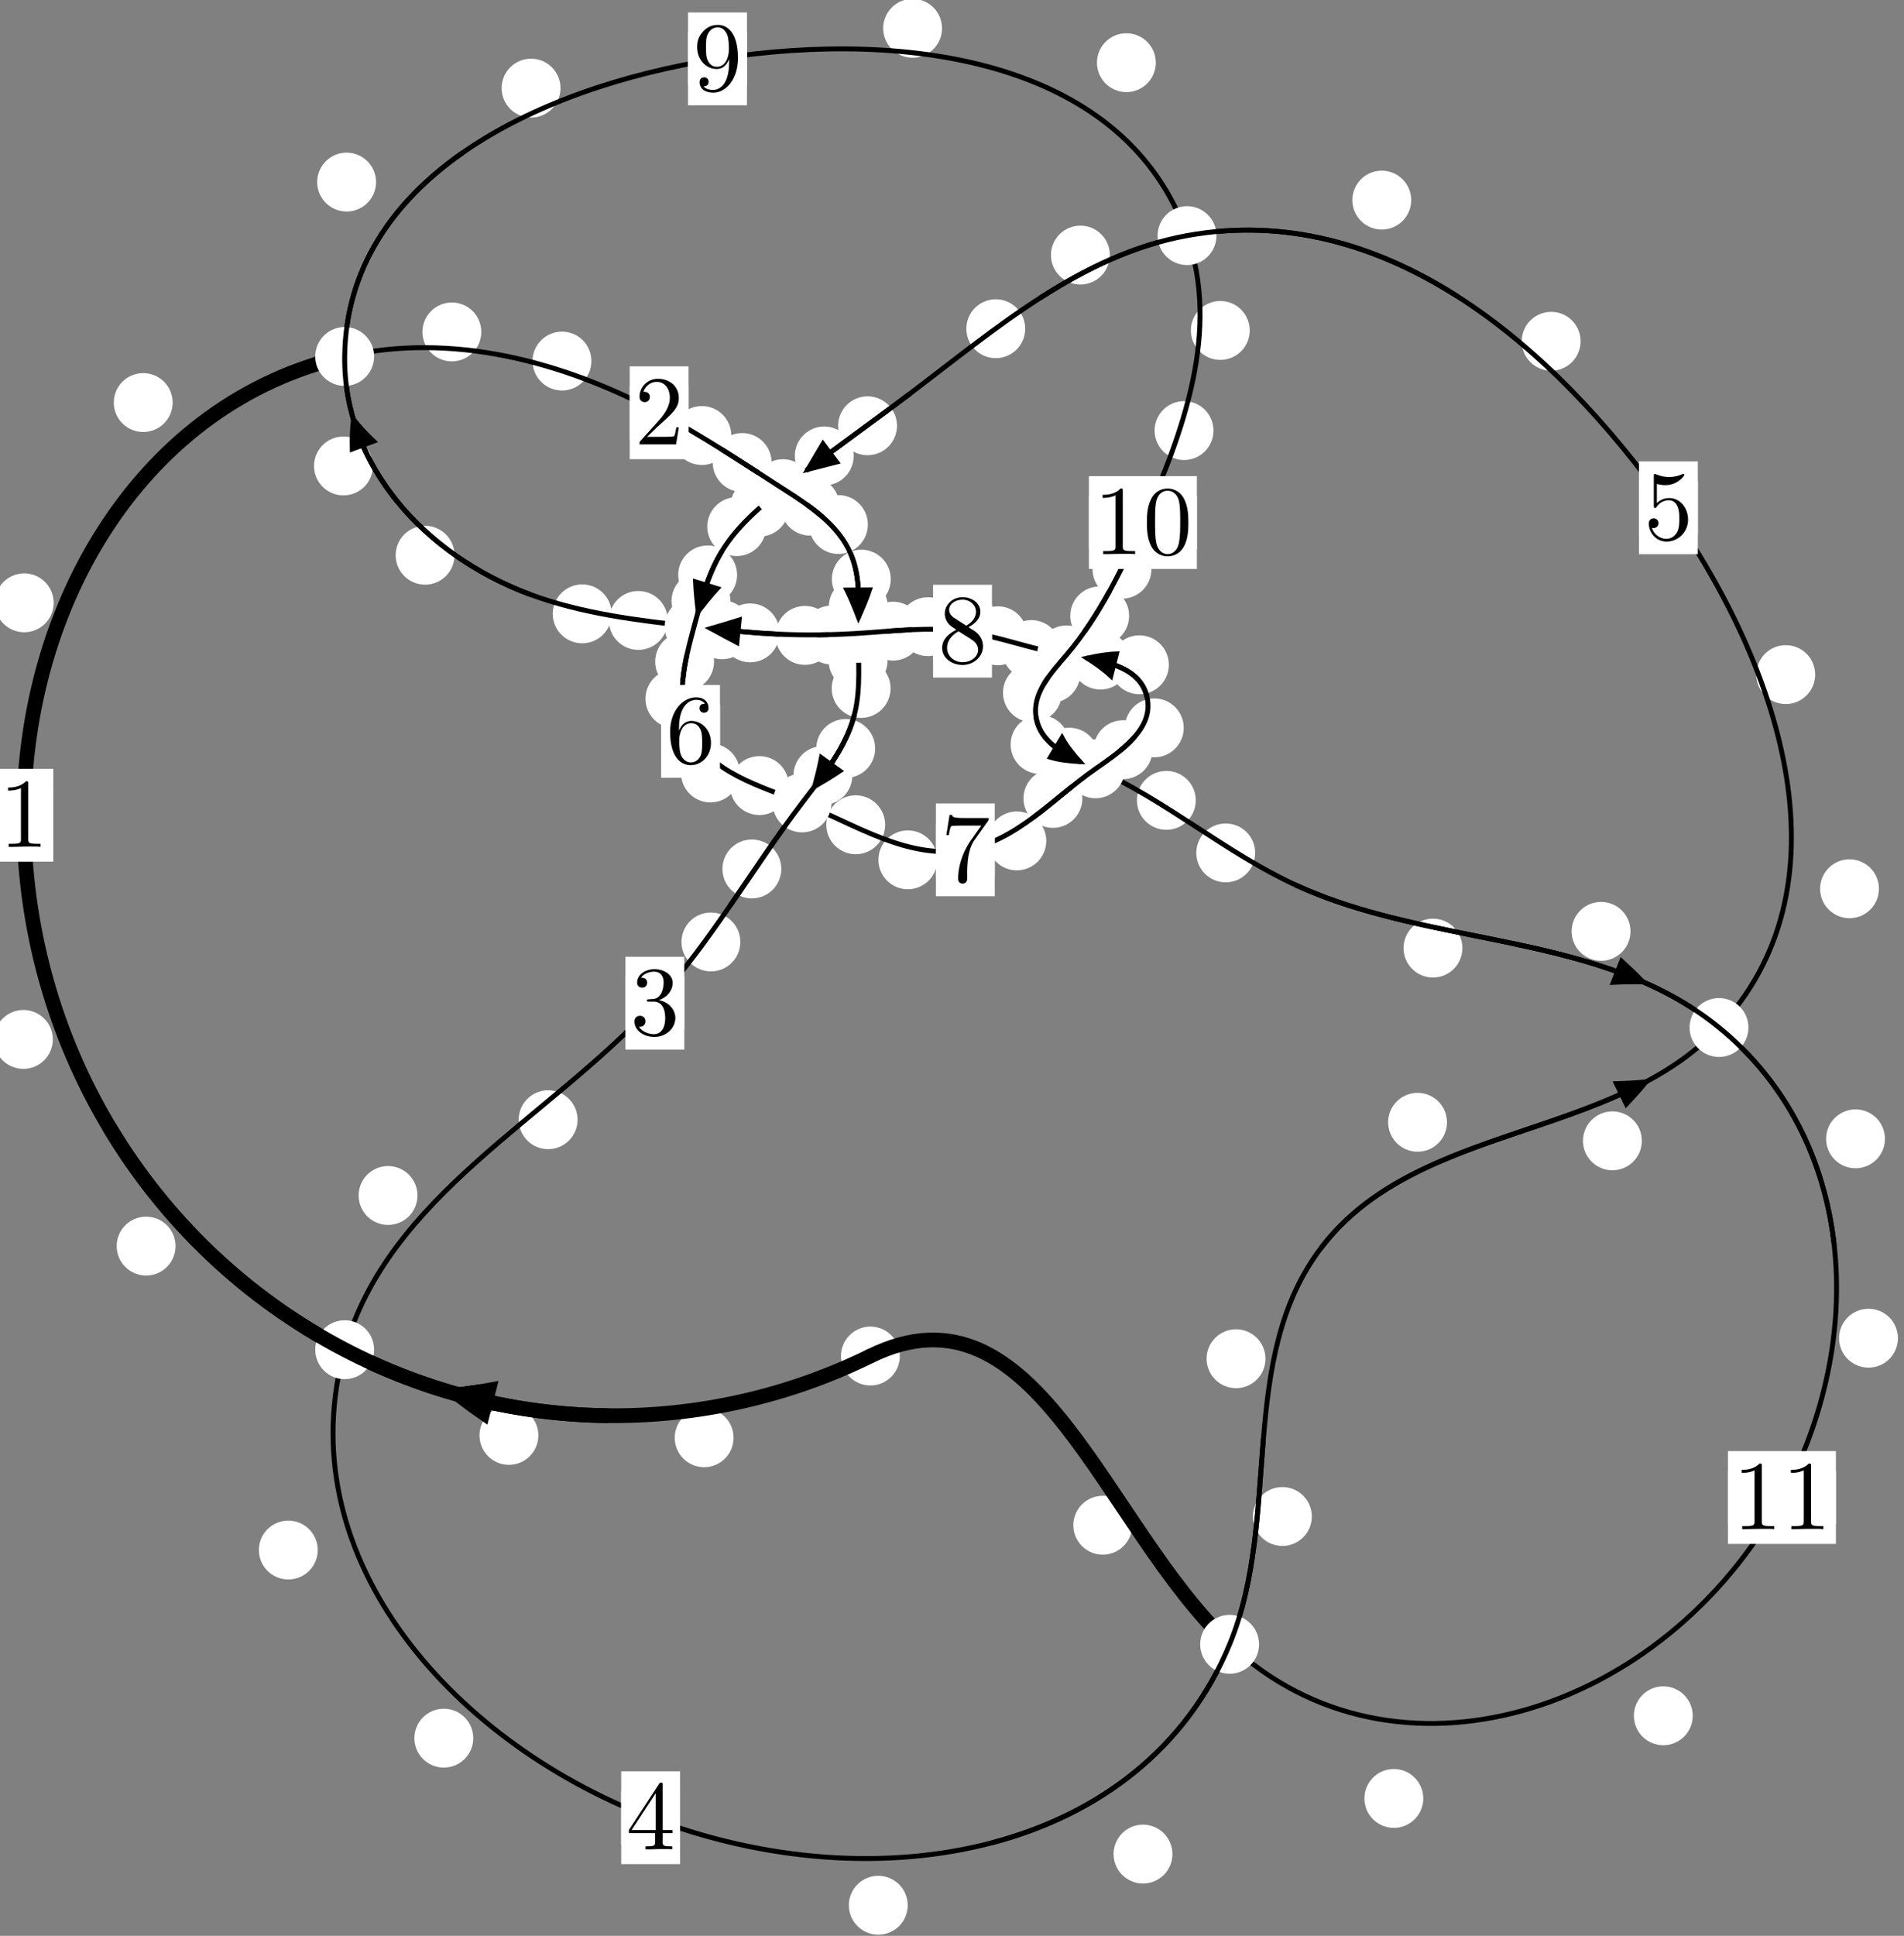<?xml version="1.0"?>
<!-- Created by MetaPost 1.999 on 2021.07.06:0014 -->
<svg version="1.1" xmlns="http://www.w3.org/2000/svg" xmlns:xlink="http://www.w3.org/1999/xlink" width="193.341" height="196.497" viewBox="0 0 193.341 196.497">
<rect x="0" y="0" width="193.341" height="196.497" fill="#808080" stroke="none"/>
<!-- Original BoundingBox: -35.614639 -59.380096 157.726288 137.117050 -->
  <defs>
    <g transform="scale(0.01,0.01)" id="GLYPHcmr10_48">
      <path style="fill-rule: evenodd;" d="M460 -320C460 -400,455 -480,420 -554C374 -650,292 -666,250 -666C190 -666,117 -640,76 -547C44 -478,39 -400,39 -320C39 -245,43 -155,84 -79C127 2,200 22,249 22C303 22,379 1,423 -94C455 -163,460 -241,460 -320M249 -0C210 -0,151 -25,133 -121C122 -181,122 -273,122 -332C122 -396,122 -462,130 -516C149 -635,224 -644,249 -644C282 -644,348 -626,367 -527C377 -471,377 -395,377 -332C377 -257,377 -189,366 -125C351 -30,294 -0,249 -0"></path>
    </g>
    <g transform="scale(0.01,0.01)" id="GLYPHcmr10_49">
      <path style="fill-rule: evenodd;" d="M294 -640C294 -664,294 -666,271 -666C209 -602,121 -602,89 -602L89 -571C109 -571,168 -571,220 -597L220 -79C220 -43,217 -31,127 -31L95 -31L95 -0L257 -0L130 -3L217 -3L257 -3L297 -3L384 -3L419 -0L419 -31L387 -31C297 -31,294 -42,294 -79"></path>
    </g>
    <g transform="scale(0.01,0.01)" id="GLYPHcmr10_50">
      <path style="fill-rule: evenodd;" d="M127 -77L233 -180C389 -318,449 -372,449 -472C449 -586,359 -666,237 -666C124 -666,50 -574,50 -485C50 -429,100 -429,103 -429C120 -429,155 -441,155 -482C155 -508,137 -534,102 -534C94 -534,92 -534,89 -533C112 -598,166 -635,224 -635C315 -635,358 -554,358 -472C358 -392,308 -313,253 -251L61 -37C50 -26,50 -24,50 -0L421 -0L449 -174L424 -174C419 -144,412 -100,402 -85C395 -77,329 -77,307 -77"></path>
    </g>
    <g transform="scale(0.01,0.01)" id="GLYPHcmr10_51">
      <path style="fill-rule: evenodd;" d="M290 -352C372 -379,430 -449,430 -528C430 -610,342 -666,246 -666C145 -666,69 -606,69 -530C69 -497,91 -478,120 -478C151 -478,171 -500,171 -529C171 -579,124 -579,109 -579C140 -628,206 -641,242 -641C283 -641,338 -619,338 -529C338 -517,336 -459,310 -415C280 -367,246 -364,221 -363C213 -362,189 -360,182 -360C174 -359,167 -358,167 -348C167 -337,174 -337,191 -337L235 -337C317 -337,354 -269,354 -171C354 -35,285 -6,241 -6C198 -6,123 -23,88 -82C123 -77,154 -99,154 -137C154 -173,127 -193,98 -193C74 -193,42 -179,42 -135C42 -44,135 22,244 22C366 22,457 -69,457 -171C457 -253,394 -331,290 -352"></path>
    </g>
    <g transform="scale(0.01,0.01)" id="GLYPHcmr10_52">
      <path style="fill-rule: evenodd;" d="M294 -165L294 -78C294 -42,292 -31,218 -31L197 -31L197 -0L332 -0L238 -3L290 -3L332 -3L374 -3L427 -3L468 -0L468 -31L447 -31C373 -31,371 -42,371 -78L371 -165L471 -165L471 -196L371 -196L371 -651C371 -671,371 -677,355 -677C346 -677,343 -677,335 -665L28 -196L28 -165M300 -196L56 -196L300 -569"></path>
    </g>
    <g transform="scale(0.01,0.01)" id="GLYPHcmr10_53">
      <path style="fill-rule: evenodd;" d="M449 -201C449 -320,367 -420,259 -420C211 -420,168 -404,132 -369L132 -564C152 -558,185 -551,217 -551C340 -551,410 -642,410 -655C410 -661,407 -666,400 -666C399 -666,397 -666,392 -663C372 -654,323 -634,256 -634C216 -634,170 -641,123 -662C115 -665,113 -665,111 -665C101 -665,101 -657,101 -641L101 -345C101 -327,101 -319,115 -319C122 -319,124 -322,128 -328C139 -344,176 -398,257 -398C309 -398,334 -352,342 -334C358 -297,360 -258,360 -208C360 -173,360 -113,336 -71C312 -32,275 -6,229 -6C156 -6,99 -59,82 -118C85 -117,88 -116,99 -116C132 -116,149 -141,149 -165C149 -189,132 -214,99 -214C85 -214,50 -207,50 -161C50 -75,119 22,231 22C347 22,449 -74,449 -201"></path>
    </g>
    <g transform="scale(0.01,0.01)" id="GLYPHcmr10_54">
      <path style="fill-rule: evenodd;" d="M132 -328L132 -352C132 -605,256 -641,307 -641C331 -641,373 -635,395 -601C380 -601,340 -601,340 -556C340 -525,364 -510,386 -510C402 -510,432 -519,432 -558C432 -618,388 -666,305 -666C177 -666,42 -537,42 -316C42 -49,158 22,251 22C362 22,457 -72,457 -204C457 -331,368 -427,257 -427C189 -427,152 -376,132 -328M251 -6C188 -6,158 -66,152 -81C134 -128,134 -208,134 -226C134 -304,166 -404,256 -404C272 -404,318 -404,349 -342C367 -305,367 -254,367 -205C367 -157,367 -107,350 -71C320 -11,274 -6,251 -6"></path>
    </g>
    <g transform="scale(0.01,0.01)" id="GLYPHcmr10_55">
      <path style="fill-rule: evenodd;" d="M476 -609C485 -621,485 -623,485 -644L242 -644C120 -644,118 -657,114 -676L89 -676L56 -470L81 -470C84 -486,93 -549,106 -561C113 -567,191 -567,204 -567L411 -567C400 -551,321 -442,299 -409C209 -274,176 -135,176 -33C176 -23,176 22,222 22C268 22,268 -23,268 -33L268 -84C268 -139,271 -194,279 -248C283 -271,297 -357,341 -419"></path>
    </g>
    <g transform="scale(0.01,0.01)" id="GLYPHcmr10_56">
      <path style="fill-rule: evenodd;" d="M163 -457C117 -487,113 -521,113 -538C113 -599,178 -641,249 -641C322 -641,386 -589,386 -517C386 -460,347 -412,287 -377M309 -362C381 -399,430 -451,430 -517C430 -609,341 -666,250 -666C150 -666,69 -592,69 -499C69 -481,71 -436,113 -389C124 -377,161 -352,186 -335C128 -306,42 -250,42 -151C42 -45,144 22,249 22C362 22,457 -61,457 -168C457 -204,446 -249,408 -291C389 -312,373 -322,309 -362M209 -320L332 -242C360 -223,407 -193,407 -132C407 -58,332 -6,250 -6C164 -6,92 -68,92 -151C92 -209,124 -273,209 -320"></path>
    </g>
    <g transform="scale(0.01,0.01)" id="GLYPHcmr10_57">
      <path style="fill-rule: evenodd;" d="M367 -318L367 -286C367 -52,263 -6,205 -6C188 -6,134 -8,107 -42C151 -42,159 -71,159 -88C159 -119,135 -134,113 -134C97 -134,67 -125,67 -86C67 -19,121 22,206 22C335 22,457 -114,457 -329C457 -598,342 -666,253 -666C198 -666,149 -648,106 -603C65 -558,42 -516,42 -441C42 -316,130 -218,242 -218C303 -218,344 -260,367 -318M243 -241C227 -241,181 -241,150 -304C132 -341,132 -391,132 -440C132 -494,132 -541,153 -578C180 -628,218 -641,253 -641C299 -641,332 -607,349 -562C361 -530,365 -467,365 -421C365 -338,331 -241,243 -241"></path>
    </g>
  </defs>
  <path d="M74.49 145.938C74.49 145.145,74.175 144.385,73.615 143.825C73.054 143.264,72.294 142.949,71.502 142.949C70.709 142.949,69.949 143.264,69.388 143.825C68.828 144.385,68.513 145.145,68.513 145.938C68.513 146.731,68.828 147.491,69.388 148.051C69.949 148.612,70.709 148.927,71.502 148.927C72.294 148.927,73.054 148.612,73.615 148.051C74.175 147.491,74.49 146.731,74.49 145.938Z" style="fill: rgb(100%,100%,100%);stroke: none;"></path>
  <path d="M91.373 137.643C91.373 136.85,91.058 136.09,90.498 135.53C89.937 134.969,89.177 134.654,88.384 134.654C87.592 134.654,86.832 134.969,86.271 135.53C85.711 136.09,85.396 136.85,85.396 137.643C85.396 138.436,85.711 139.196,86.271 139.756C86.832 140.317,87.592 140.632,88.384 140.632C89.177 140.632,89.937 140.317,90.498 139.756C91.058 139.196,91.373 138.436,91.373 137.643Z" style="fill: rgb(100%,100%,100%);stroke: none;"></path>
  <path d="M17.827 126.484C17.827 125.691,17.512 124.931,16.951 124.371C16.391 123.81,15.631 123.495,14.838 123.495C14.045 123.495,13.285 123.81,12.725 124.371C12.164 124.931,11.849 125.691,11.849 126.484C11.849 127.277,12.164 128.037,12.725 128.597C13.285 129.158,14.045 129.473,14.838 129.473C15.631 129.473,16.391 129.158,16.951 128.597C17.512 128.037,17.827 127.277,17.827 126.484Z" style="fill: rgb(100%,100%,100%);stroke: none;"></path>
  <path d="M54.667 145.699C54.667 144.906,54.352 144.146,53.791 143.586C53.231 143.025,52.471 142.71,51.678 142.71C50.885 142.71,50.125 143.025,49.565 143.586C49.004 144.146,48.689 144.906,48.689 145.699C48.689 146.492,49.004 147.252,49.565 147.812C50.125 148.373,50.885 148.688,51.678 148.688C52.471 148.688,53.231 148.373,53.791 147.812C54.352 147.252,54.667 146.492,54.667 145.699Z" style="fill: rgb(100%,100%,100%);stroke: none;"></path>
  <path d="M5.449 61.19C5.449 60.397,5.134 59.637,4.573 59.076C4.013 58.516,3.253 58.201,2.46 58.201C1.667 58.201,0.907 58.516,0.347 59.076C-0.214 59.637,-0.529 60.397,-0.529 61.19C-0.529 61.982,-0.214 62.742,0.347 63.303C0.907 63.863,1.667 64.178,2.46 64.178C3.253 64.178,4.013 63.863,4.573 63.303C5.134 62.742,5.449 61.982,5.449 61.19Z" style="fill: rgb(100%,100%,100%);stroke: none;"></path>
  <path d="M5.363 105.506C5.363 104.713,5.048 103.953,4.487 103.392C3.927 102.832,3.167 102.517,2.374 102.517C1.581 102.517,0.821 102.832,0.261 103.392C-0.3 103.953,-0.615 104.713,-0.615 105.506C-0.615 106.298,-0.3 107.058,0.261 107.619C0.821 108.179,1.581 108.494,2.374 108.494C3.167 108.494,3.927 108.179,4.487 107.619C5.048 107.058,5.363 106.298,5.363 105.506Z" style="fill: rgb(100%,100%,100%);stroke: none;"></path>
  <path d="M48.873 33.693C48.873 32.9,48.558 32.14,47.998 31.579C47.437 31.019,46.677 30.704,45.884 30.704C45.092 30.704,44.332 31.019,43.771 31.579C43.211 32.14,42.896 32.9,42.896 33.693C42.896 34.485,43.211 35.245,43.771 35.806C44.332 36.366,45.092 36.681,45.884 36.681C46.677 36.681,47.437 36.366,47.998 35.806C48.558 35.245,48.873 34.485,48.873 33.693Z" style="fill: rgb(100%,100%,100%);stroke: none;"></path>
  <path d="M17.533 40.862C17.533 40.07,17.218 39.31,16.657 38.749C16.097 38.189,15.337 37.874,14.544 37.874C13.751 37.874,12.991 38.189,12.431 38.749C11.87 39.31,11.555 40.07,11.555 40.862C11.555 41.655,11.87 42.415,12.431 42.976C12.991 43.536,13.751 43.851,14.544 43.851C15.337 43.851,16.097 43.536,16.657 42.976C17.218 42.415,17.533 41.655,17.533 40.862Z" style="fill: rgb(100%,100%,100%);stroke: none;"></path>
  <path d="M74.26 44.208C74.26 43.416,73.945 42.655,73.385 42.095C72.824 41.534,72.064 41.219,71.271 41.219C70.479 41.219,69.718 41.534,69.158 42.095C68.597 42.655,68.283 43.416,68.283 44.208C68.283 45.001,68.597 45.761,69.158 46.322C69.718 46.882,70.479 47.197,71.271 47.197C72.064 47.197,72.824 46.882,73.385 46.322C73.945 45.761,74.26 45.001,74.26 44.208Z" style="fill: rgb(100%,100%,100%);stroke: none;"></path>
  <path d="M60.055 36.648C60.055 35.856,59.74 35.096,59.18 34.535C58.619 33.975,57.859 33.66,57.066 33.66C56.274 33.66,55.513 33.975,54.953 34.535C54.392 35.096,54.078 35.856,54.078 36.648C54.078 37.441,54.392 38.201,54.953 38.762C55.513 39.322,56.274 39.637,57.066 39.637C57.859 39.637,58.619 39.322,59.18 38.762C59.74 38.201,60.055 37.441,60.055 36.648Z" style="fill: rgb(100%,100%,100%);stroke: none;"></path>
  <path d="M85.248 51.376C85.248 50.584,84.933 49.824,84.372 49.263C83.812 48.703,83.052 48.388,82.259 48.388C81.466 48.388,80.706 48.703,80.146 49.263C79.585 49.824,79.27 50.584,79.27 51.376C79.27 52.169,79.585 52.929,80.146 53.49C80.706 54.05,81.466 54.365,82.259 54.365C83.052 54.365,83.812 54.05,84.372 53.49C84.933 52.929,85.248 52.169,85.248 51.376Z" style="fill: rgb(100%,100%,100%);stroke: none;"></path>
  <path d="M78.351 46.946C78.351 46.153,78.036 45.393,77.475 44.833C76.915 44.272,76.155 43.957,75.362 43.957C74.569 43.957,73.809 44.272,73.249 44.833C72.688 45.393,72.373 46.153,72.373 46.946C72.373 47.739,72.688 48.499,73.249 49.059C73.809 49.62,74.569 49.935,75.362 49.935C76.155 49.935,76.915 49.62,77.475 49.059C78.036 48.499,78.351 47.739,78.351 46.946Z" style="fill: rgb(100%,100%,100%);stroke: none;"></path>
  <path d="M90.451 58.785C90.451 57.992,90.136 57.232,89.575 56.672C89.015 56.111,88.254 55.796,87.462 55.796C86.669 55.796,85.909 56.111,85.348 56.672C84.788 57.232,84.473 57.992,84.473 58.785C84.473 59.578,84.788 60.338,85.348 60.898C85.909 61.459,86.669 61.774,87.462 61.774C88.254 61.774,89.015 61.459,89.575 60.898C90.136 60.338,90.451 59.578,90.451 58.785Z" style="fill: rgb(100%,100%,100%);stroke: none;"></path>
  <path d="M88.127 53.243C88.127 52.45,87.812 51.69,87.251 51.13C86.691 50.569,85.931 50.254,85.138 50.254C84.345 50.254,83.585 50.569,83.025 51.13C82.464 51.69,82.149 52.45,82.149 53.243C82.149 54.036,82.464 54.796,83.025 55.356C83.585 55.917,84.345 56.232,85.138 56.232C85.931 56.232,86.691 55.917,87.251 55.356C87.812 54.796,88.127 54.036,88.127 53.243Z" style="fill: rgb(100%,100%,100%);stroke: none;"></path>
  <path d="M90.122 67.065C90.122 66.272,89.807 65.512,89.247 64.951C88.686 64.391,87.926 64.076,87.134 64.076C86.341 64.076,85.581 64.391,85.02 64.951C84.46 65.512,84.145 66.272,84.145 67.065C84.145 67.857,84.46 68.618,85.02 69.178C85.581 69.739,86.341 70.053,87.134 70.053C87.926 70.053,88.686 69.739,89.247 69.178C89.807 68.618,90.122 67.857,90.122 67.065Z" style="fill: rgb(100%,100%,100%);stroke: none;"></path>
  <path d="M90.146 61.575C90.146 60.783,89.831 60.023,89.27 59.462C88.71 58.902,87.949 58.587,87.157 58.587C86.364 58.587,85.604 58.902,85.043 59.462C84.483 60.023,84.168 60.783,84.168 61.575C84.168 62.368,84.483 63.128,85.043 63.689C85.604 64.249,86.364 64.564,87.157 64.564C87.949 64.564,88.71 64.249,89.27 63.689C89.831 63.128,90.146 62.368,90.146 61.575Z" style="fill: rgb(100%,100%,100%);stroke: none;"></path>
  <path d="M88.867 75.972C88.867 75.18,88.552 74.419,87.992 73.859C87.431 73.298,86.671 72.984,85.878 72.984C85.086 72.984,84.326 73.298,83.765 73.859C83.205 74.419,82.89 75.18,82.89 75.972C82.89 76.765,83.205 77.525,83.765 78.086C84.326 78.646,85.086 78.961,85.878 78.961C86.671 78.961,87.431 78.646,87.992 78.086C88.552 77.525,88.867 76.765,88.867 75.972Z" style="fill: rgb(100%,100%,100%);stroke: none;"></path>
  <path d="M90.433 69.879C90.433 69.086,90.118 68.326,89.557 67.766C88.997 67.205,88.237 66.89,87.444 66.89C86.651 66.89,85.891 67.205,85.331 67.766C84.77 68.326,84.455 69.086,84.455 69.879C84.455 70.672,84.77 71.432,85.331 71.992C85.891 72.553,86.651 72.868,87.444 72.868C88.237 72.868,88.997 72.553,89.557 71.992C90.118 71.432,90.433 70.672,90.433 69.879Z" style="fill: rgb(100%,100%,100%);stroke: none;"></path>
  <path d="M79.336 88.202C79.336 87.409,79.021 86.649,78.46 86.088C77.9 85.528,77.14 85.213,76.347 85.213C75.554 85.213,74.794 85.528,74.234 86.088C73.673 86.649,73.358 87.409,73.358 88.202C73.358 88.994,73.673 89.754,74.234 90.315C74.794 90.875,75.554 91.19,76.347 91.19C77.14 91.19,77.9 90.875,78.46 90.315C79.021 89.754,79.336 88.994,79.336 88.202Z" style="fill: rgb(100%,100%,100%);stroke: none;"></path>
  <path d="M86.549 78.717C86.549 77.924,86.234 77.164,85.674 76.603C85.113 76.043,84.353 75.728,83.561 75.728C82.768 75.728,82.008 76.043,81.447 76.603C80.887 77.164,80.572 77.924,80.572 78.717C80.572 79.509,80.887 80.27,81.447 80.83C82.008 81.39,82.768 81.705,83.561 81.705C84.353 81.705,85.113 81.39,85.674 80.83C86.234 80.27,86.549 79.509,86.549 78.717Z" style="fill: rgb(100%,100%,100%);stroke: none;"></path>
  <path d="M58.649 113.655C58.649 112.863,58.334 112.102,57.773 111.542C57.213 110.981,56.453 110.666,55.66 110.666C54.867 110.666,54.107 110.981,53.547 111.542C52.986 112.102,52.671 112.863,52.671 113.655C52.671 114.448,52.986 115.208,53.547 115.769C54.107 116.329,54.867 116.644,55.66 116.644C56.453 116.644,57.213 116.329,57.773 115.769C58.334 115.208,58.649 114.448,58.649 113.655Z" style="fill: rgb(100%,100%,100%);stroke: none;"></path>
  <path d="M75.178 95.614C75.178 94.821,74.863 94.061,74.303 93.5C73.742 92.94,72.982 92.625,72.189 92.625C71.397 92.625,70.637 92.94,70.076 93.5C69.516 94.061,69.201 94.821,69.201 95.614C69.201 96.406,69.516 97.166,70.076 97.727C70.637 98.287,71.397 98.602,72.189 98.602C72.982 98.602,73.742 98.287,74.303 97.727C74.863 97.166,75.178 96.406,75.178 95.614Z" style="fill: rgb(100%,100%,100%);stroke: none;"></path>
  <path d="M32.265 157.336C32.265 156.543,31.95 155.783,31.389 155.222C30.829 154.662,30.069 154.347,29.276 154.347C28.483 154.347,27.723 154.662,27.163 155.222C26.602 155.783,26.287 156.543,26.287 157.336C26.287 158.128,26.602 158.889,27.163 159.449C27.723 160.01,28.483 160.324,29.276 160.324C30.069 160.324,30.829 160.01,31.389 159.449C31.95 158.889,32.265 158.128,32.265 157.336Z" style="fill: rgb(100%,100%,100%);stroke: none;"></path>
  <path d="M42.394 121.348C42.394 120.555,42.079 119.795,41.519 119.234C40.958 118.674,40.198 118.359,39.406 118.359C38.613 118.359,37.853 118.674,37.292 119.234C36.732 119.795,36.417 120.555,36.417 121.348C36.417 122.14,36.732 122.901,37.292 123.461C37.853 124.022,38.613 124.337,39.406 124.337C40.198 124.337,40.958 124.022,41.519 123.461C42.079 122.901,42.394 122.14,42.394 121.348Z" style="fill: rgb(100%,100%,100%);stroke: none;"></path>
  <path d="M92.173 193.391C92.173 192.599,91.858 191.839,91.298 191.278C90.737 190.718,89.977 190.403,89.184 190.403C88.392 190.403,87.632 190.718,87.071 191.278C86.511 191.839,86.196 192.599,86.196 193.391C86.196 194.184,86.511 194.944,87.071 195.505C87.632 196.065,88.392 196.38,89.184 196.38C89.977 196.38,90.737 196.065,91.298 195.505C91.858 194.944,92.173 194.184,92.173 193.391Z" style="fill: rgb(100%,100%,100%);stroke: none;"></path>
  <path d="M48.057 176.431C48.057 175.638,47.742 174.878,47.181 174.317C46.621 173.757,45.861 173.442,45.068 173.442C44.275 173.442,43.515 173.757,42.955 174.317C42.394 174.878,42.079 175.638,42.079 176.431C42.079 177.223,42.394 177.983,42.955 178.544C43.515 179.104,44.275 179.419,45.068 179.419C45.861 179.419,46.621 179.104,47.181 178.544C47.742 177.983,48.057 177.223,48.057 176.431Z" style="fill: rgb(100%,100%,100%);stroke: none;"></path>
  <path d="M133.208 153.931C133.208 153.138,132.893 152.378,132.332 151.818C131.772 151.257,131.012 150.942,130.219 150.942C129.426 150.942,128.666 151.257,128.105 151.818C127.545 152.378,127.23 153.138,127.23 153.931C127.23 154.724,127.545 155.484,128.105 156.044C128.666 156.605,129.426 156.92,130.219 156.92C131.012 156.92,131.772 156.605,132.332 156.044C132.893 155.484,133.208 154.724,133.208 153.931Z" style="fill: rgb(100%,100%,100%);stroke: none;"></path>
  <path d="M119.054 188.198C119.054 187.406,118.739 186.645,118.179 186.085C117.619 185.524,116.858 185.209,116.066 185.209C115.273 185.209,114.513 185.524,113.952 186.085C113.392 186.645,113.077 187.406,113.077 188.198C113.077 188.991,113.392 189.751,113.952 190.312C114.513 190.872,115.273 191.187,116.066 191.187C116.858 191.187,117.619 190.872,118.179 190.312C118.739 189.751,119.054 188.991,119.054 188.198Z" style="fill: rgb(100%,100%,100%);stroke: none;"></path>
  <path d="M146.934 113.917C146.934 113.124,146.619 112.364,146.059 111.804C145.498 111.243,144.738 110.928,143.946 110.928C143.153 110.928,142.393 111.243,141.832 111.804C141.272 112.364,140.957 113.124,140.957 113.917C140.957 114.71,141.272 115.47,141.832 116.03C142.393 116.591,143.153 116.906,143.946 116.906C144.738 116.906,145.498 116.591,146.059 116.03C146.619 115.47,146.934 114.71,146.934 113.917Z" style="fill: rgb(100%,100%,100%);stroke: none;"></path>
  <path d="M128.5 137.917C128.5 137.124,128.185 136.364,127.625 135.803C127.064 135.243,126.304 134.928,125.512 134.928C124.719 134.928,123.959 135.243,123.398 135.803C122.838 136.364,122.523 137.124,122.523 137.917C122.523 138.709,122.838 139.47,123.398 140.03C123.959 140.591,124.719 140.906,125.512 140.906C126.304 140.906,127.064 140.591,127.625 140.03C128.185 139.47,128.5 138.709,128.5 137.917Z" style="fill: rgb(100%,100%,100%);stroke: none;"></path>
  <path d="M190.797 90.214C190.797 89.421,190.482 88.661,189.922 88.1C189.362 87.54,188.601 87.225,187.809 87.225C187.016 87.225,186.256 87.54,185.695 88.1C185.135 88.661,184.82 89.421,184.82 90.214C184.82 91.007,185.135 91.767,185.695 92.327C186.256 92.888,187.016 93.203,187.809 93.203C188.601 93.203,189.362 92.888,189.922 92.327C190.482 91.767,190.797 91.007,190.797 90.214Z" style="fill: rgb(100%,100%,100%);stroke: none;"></path>
  <path d="M166.72 115.8C166.72 115.007,166.405 114.247,165.844 113.686C165.284 113.126,164.524 112.811,163.731 112.811C162.938 112.811,162.178 113.126,161.618 113.686C161.057 114.247,160.742 115.007,160.742 115.8C160.742 116.592,161.057 117.353,161.618 117.913C162.178 118.474,162.938 118.788,163.731 118.788C164.524 118.788,165.284 118.474,165.844 117.913C166.405 117.353,166.72 116.592,166.72 115.8Z" style="fill: rgb(100%,100%,100%);stroke: none;"></path>
  <path d="M160.503 34.641C160.503 33.848,160.189 33.088,159.628 32.528C159.068 31.967,158.307 31.652,157.515 31.652C156.722 31.652,155.962 31.967,155.401 32.528C154.841 33.088,154.526 33.848,154.526 34.641C154.526 35.434,154.841 36.194,155.401 36.754C155.962 37.315,156.722 37.63,157.515 37.63C158.307 37.63,159.068 37.315,159.628 36.754C160.189 36.194,160.503 35.434,160.503 34.641Z" style="fill: rgb(100%,100%,100%);stroke: none;"></path>
  <path d="M184.321 68.475C184.321 67.682,184.006 66.922,183.446 66.362C182.885 65.801,182.125 65.486,181.332 65.486C180.54 65.486,179.78 65.801,179.219 66.362C178.659 66.922,178.344 67.682,178.344 68.475C178.344 69.268,178.659 70.028,179.219 70.588C179.78 71.149,180.54 71.464,181.332 71.464C182.125 71.464,182.885 71.149,183.446 70.588C184.006 70.028,184.321 69.268,184.321 68.475Z" style="fill: rgb(100%,100%,100%);stroke: none;"></path>
  <path d="M112.697 25.89C112.697 25.098,112.382 24.338,111.822 23.777C111.262 23.217,110.501 22.902,109.709 22.902C108.916 22.902,108.156 23.217,107.595 23.777C107.035 24.338,106.72 25.098,106.72 25.89C106.72 26.683,107.035 27.443,107.595 28.004C108.156 28.564,108.916 28.879,109.709 28.879C110.501 28.879,111.262 28.564,111.822 28.004C112.382 27.443,112.697 26.683,112.697 25.89Z" style="fill: rgb(100%,100%,100%);stroke: none;"></path>
  <path d="M143.3 20.313C143.3 19.52,142.985 18.76,142.424 18.199C141.864 17.639,141.104 17.324,140.311 17.324C139.518 17.324,138.758 17.639,138.198 18.199C137.637 18.76,137.322 19.52,137.322 20.313C137.322 21.105,137.637 21.865,138.198 22.426C138.758 22.986,139.518 23.301,140.311 23.301C141.104 23.301,141.864 22.986,142.424 22.426C142.985 21.865,143.3 21.105,143.3 20.313Z" style="fill: rgb(100%,100%,100%);stroke: none;"></path>
  <path d="M91.085 43.217C91.085 42.425,90.77 41.664,90.209 41.104C89.649 40.543,88.889 40.229,88.096 40.229C87.303 40.229,86.543 40.543,85.983 41.104C85.422 41.664,85.107 42.425,85.107 43.217C85.107 44.01,85.422 44.77,85.983 45.331C86.543 45.891,87.303 46.206,88.096 46.206C88.889 46.206,89.649 45.891,90.209 45.331C90.77 44.77,91.085 44.01,91.085 43.217Z" style="fill: rgb(100%,100%,100%);stroke: none;"></path>
  <path d="M104.104 33.367C104.104 32.574,103.789 31.814,103.229 31.253C102.668 30.693,101.908 30.378,101.115 30.378C100.323 30.378,99.563 30.693,99.002 31.253C98.442 31.814,98.127 32.574,98.127 33.367C98.127 34.159,98.442 34.919,99.002 35.48C99.563 36.04,100.323 36.355,101.115 36.355C101.908 36.355,102.668 36.04,103.229 35.48C103.789 34.919,104.104 34.159,104.104 33.367Z" style="fill: rgb(100%,100%,100%);stroke: none;"></path>
  <path d="M80.122 51.472C80.122 50.679,79.807 49.919,79.247 49.359C78.686 48.798,77.926 48.483,77.134 48.483C76.341 48.483,75.581 48.798,75.02 49.359C74.46 49.919,74.145 50.679,74.145 51.472C74.145 52.265,74.46 53.025,75.02 53.585C75.581 54.146,76.341 54.461,77.134 54.461C77.926 54.461,78.686 54.146,79.247 53.585C79.807 53.025,80.122 52.265,80.122 51.472Z" style="fill: rgb(100%,100%,100%);stroke: none;"></path>
  <path d="M86.687 46.28C86.687 45.488,86.372 44.727,85.812 44.167C85.251 43.606,84.491 43.292,83.698 43.292C82.906 43.292,82.145 43.606,81.585 44.167C81.025 44.727,80.71 45.488,80.71 46.28C80.71 47.073,81.025 47.833,81.585 48.394C82.145 48.954,82.906 49.269,83.698 49.269C84.491 49.269,85.251 48.954,85.812 48.394C86.372 47.833,86.687 47.073,86.687 46.28Z" style="fill: rgb(100%,100%,100%);stroke: none;"></path>
  <path d="M74.846 58.357C74.846 57.564,74.531 56.804,73.97 56.244C73.41 55.683,72.65 55.368,71.857 55.368C71.064 55.368,70.304 55.683,69.744 56.244C69.183 56.804,68.868 57.564,68.868 58.357C68.868 59.15,69.183 59.91,69.744 60.47C70.304 61.031,71.064 61.346,71.857 61.346C72.65 61.346,73.41 61.031,73.97 60.47C74.531 59.91,74.846 59.15,74.846 58.357Z" style="fill: rgb(100%,100%,100%);stroke: none;"></path>
  <path d="M77.796 53.454C77.796 52.661,77.481 51.901,76.92 51.34C76.36 50.78,75.6 50.465,74.807 50.465C74.014 50.465,73.254 50.78,72.694 51.34C72.133 51.901,71.818 52.661,71.818 53.454C71.818 54.246,72.133 55.007,72.694 55.567C73.254 56.128,74.014 56.442,74.807 56.442C75.6 56.442,76.36 56.128,76.92 55.567C77.481 55.007,77.796 54.246,77.796 53.454Z" style="fill: rgb(100%,100%,100%);stroke: none;"></path>
  <path d="M72.508 67.155C72.508 66.362,72.193 65.602,71.633 65.042C71.072 64.481,70.312 64.166,69.519 64.166C68.727 64.166,67.966 64.481,67.406 65.042C66.845 65.602,66.531 66.362,66.531 67.155C66.531 67.948,66.845 68.708,67.406 69.268C67.966 69.829,68.727 70.144,69.519 70.144C70.312 70.144,71.072 69.829,71.633 69.268C72.193 68.708,72.508 67.948,72.508 67.155Z" style="fill: rgb(100%,100%,100%);stroke: none;"></path>
  <path d="M74.169 61.003C74.169 60.21,73.854 59.45,73.294 58.889C72.734 58.329,71.973 58.014,71.181 58.014C70.388 58.014,69.628 58.329,69.067 58.889C68.507 59.45,68.192 60.21,68.192 61.003C68.192 61.795,68.507 62.556,69.067 63.116C69.628 63.677,70.388 63.991,71.181 63.991C71.973 63.991,72.734 63.677,73.294 63.116C73.854 62.556,74.169 61.795,74.169 61.003Z" style="fill: rgb(100%,100%,100%);stroke: none;"></path>
  <path d="M75.129 78.461C75.129 77.668,74.814 76.908,74.254 76.348C73.693 75.787,72.933 75.472,72.14 75.472C71.348 75.472,70.588 75.787,70.027 76.348C69.467 76.908,69.152 77.668,69.152 78.461C69.152 79.254,69.467 80.014,70.027 80.574C70.588 81.135,71.348 81.45,72.14 81.45C72.933 81.45,73.693 81.135,74.254 80.574C74.814 80.014,75.129 79.254,75.129 78.461Z" style="fill: rgb(100%,100%,100%);stroke: none;"></path>
  <path d="M71.522 70.924C71.522 70.131,71.207 69.371,70.647 68.811C70.086 68.25,69.326 67.935,68.533 67.935C67.741 67.935,66.98 68.25,66.42 68.811C65.86 69.371,65.545 70.131,65.545 70.924C65.545 71.717,65.86 72.477,66.42 73.037C66.98 73.598,67.741 73.913,68.533 73.913C69.326 73.913,70.086 73.598,70.647 73.037C71.207 72.477,71.522 71.717,71.522 70.924Z" style="fill: rgb(100%,100%,100%);stroke: none;"></path>
  <path d="M89.885 83.718C89.885 82.925,89.57 82.165,89.01 81.605C88.449 81.044,87.689 80.729,86.896 80.729C86.104 80.729,85.343 81.044,84.783 81.605C84.222 82.165,83.908 82.925,83.908 83.718C83.908 84.511,84.222 85.271,84.783 85.831C85.343 86.392,86.104 86.707,86.896 86.707C87.689 86.707,88.449 86.392,89.01 85.831C89.57 85.271,89.885 84.511,89.885 83.718Z" style="fill: rgb(100%,100%,100%);stroke: none;"></path>
  <path d="M80.101 79.739C80.101 78.946,79.786 78.186,79.226 77.626C78.665 77.065,77.905 76.75,77.112 76.75C76.32 76.75,75.56 77.065,74.999 77.626C74.439 78.186,74.124 78.946,74.124 79.739C74.124 80.532,74.439 81.292,74.999 81.852C75.56 82.413,76.32 82.728,77.112 82.728C77.905 82.728,78.665 82.413,79.226 81.852C79.786 81.292,80.101 80.532,80.101 79.739Z" style="fill: rgb(100%,100%,100%);stroke: none;"></path>
  <path d="M106.243 85.355C106.243 84.562,105.928 83.802,105.368 83.242C104.807 82.681,104.047 82.366,103.255 82.366C102.462 82.366,101.702 82.681,101.141 83.242C100.581 83.802,100.266 84.562,100.266 85.355C100.266 86.148,100.581 86.908,101.141 87.468C101.702 88.029,102.462 88.344,103.255 88.344C104.047 88.344,104.807 88.029,105.368 87.468C105.928 86.908,106.243 86.148,106.243 85.355Z" style="fill: rgb(100%,100%,100%);stroke: none;"></path>
  <path d="M95.173 87.276C95.173 86.483,94.858 85.723,94.298 85.163C93.737 84.602,92.977 84.287,92.185 84.287C91.392 84.287,90.632 84.602,90.071 85.163C89.511 85.723,89.196 86.483,89.196 87.276C89.196 88.069,89.511 88.829,90.071 89.389C90.632 89.95,91.392 90.265,92.185 90.265C92.977 90.265,93.737 89.95,94.298 89.389C94.858 88.829,95.173 88.069,95.173 87.276Z" style="fill: rgb(100%,100%,100%);stroke: none;"></path>
  <path d="M117.032 76.094C117.032 75.302,116.717 74.541,116.157 73.981C115.596 73.42,114.836 73.105,114.043 73.105C113.251 73.105,112.49 73.42,111.93 73.981C111.37 74.541,111.055 75.302,111.055 76.094C111.055 76.887,111.37 77.647,111.93 78.208C112.49 78.768,113.251 79.083,114.043 79.083C114.836 79.083,115.596 78.768,116.157 78.208C116.717 77.647,117.032 76.887,117.032 76.094Z" style="fill: rgb(100%,100%,100%);stroke: none;"></path>
  <path d="M109.906 81.044C109.906 80.252,109.591 79.492,109.031 78.931C108.471 78.371,107.71 78.056,106.918 78.056C106.125 78.056,105.365 78.371,104.804 78.931C104.244 79.492,103.929 80.252,103.929 81.044C103.929 81.837,104.244 82.597,104.804 83.158C105.365 83.718,106.125 84.033,106.918 84.033C107.71 84.033,108.471 83.718,109.031 83.158C109.591 82.597,109.906 81.837,109.906 81.044Z" style="fill: rgb(100%,100%,100%);stroke: none;"></path>
  <path d="M118.689 67.478C118.689 66.685,118.374 65.925,117.813 65.364C117.253 64.804,116.493 64.489,115.7 64.489C114.907 64.489,114.147 64.804,113.587 65.364C113.026 65.925,112.711 66.685,112.711 67.478C112.711 68.27,113.026 69.031,113.587 69.591C114.147 70.152,114.907 70.466,115.7 70.466C116.493 70.466,117.253 70.152,117.813 69.591C118.374 69.031,118.689 68.27,118.689 67.478Z" style="fill: rgb(100%,100%,100%);stroke: none;"></path>
  <path d="M120.202 73.88C120.202 73.088,119.887 72.328,119.327 71.767C118.766 71.207,118.006 70.892,117.213 70.892C116.421 70.892,115.661 71.207,115.1 71.767C114.54 72.328,114.225 73.088,114.225 73.88C114.225 74.673,114.54 75.433,115.1 75.994C115.661 76.554,116.421 76.869,117.213 76.869C118.006 76.869,118.766 76.554,119.327 75.994C119.887 75.433,120.202 74.673,120.202 73.88Z" style="fill: rgb(100%,100%,100%);stroke: none;"></path>
  <path d="M107.713 65.928C107.713 65.136,107.398 64.376,106.838 63.815C106.277 63.255,105.517 62.94,104.724 62.94C103.932 62.94,103.172 63.255,102.611 63.815C102.051 64.376,101.736 65.136,101.736 65.928C101.736 66.721,102.051 67.481,102.611 68.042C103.172 68.602,103.932 68.917,104.724 68.917C105.517 68.917,106.277 68.602,106.838 68.042C107.398 67.481,107.713 66.721,107.713 65.928Z" style="fill: rgb(100%,100%,100%);stroke: none;"></path>
  <path d="M114.734 67.001C114.734 66.208,114.419 65.448,113.858 64.887C113.298 64.327,112.538 64.012,111.745 64.012C110.952 64.012,110.192 64.327,109.632 64.887C109.071 65.448,108.756 66.208,108.756 67.001C108.756 67.793,109.071 68.554,109.632 69.114C110.192 69.675,110.952 69.99,111.745 69.99C112.538 69.99,113.298 69.675,113.858 69.114C114.419 68.554,114.734 67.793,114.734 67.001Z" style="fill: rgb(100%,100%,100%);stroke: none;"></path>
  <path d="M97.212 63.611C97.212 62.818,96.897 62.058,96.337 61.498C95.776 60.937,95.016 60.622,94.223 60.622C93.431 60.622,92.671 60.937,92.11 61.498C91.55 62.058,91.235 62.818,91.235 63.611C91.235 64.404,91.55 65.164,92.11 65.724C92.671 66.285,93.431 66.6,94.223 66.6C95.016 66.6,95.776 66.285,96.337 65.724C96.897 65.164,97.212 64.404,97.212 63.611Z" style="fill: rgb(100%,100%,100%);stroke: none;"></path>
  <path d="M104.315 64.532C104.315 63.74,104 62.98,103.439 62.419C102.879 61.859,102.119 61.544,101.326 61.544C100.533 61.544,99.773 61.859,99.213 62.419C98.652 62.98,98.337 63.74,98.337 64.532C98.337 65.325,98.652 66.085,99.213 66.646C99.773 67.206,100.533 67.521,101.326 67.521C102.119 67.521,102.879 67.206,103.439 66.646C104 66.085,104.315 65.325,104.315 64.532Z" style="fill: rgb(100%,100%,100%);stroke: none;"></path>
  <path d="M87.434 64.457C87.434 63.665,87.119 62.905,86.558 62.344C85.998 61.784,85.238 61.469,84.445 61.469C83.652 61.469,82.892 61.784,82.332 62.344C81.771 62.905,81.456 63.665,81.456 64.457C81.456 65.25,81.771 66.01,82.332 66.571C82.892 67.131,83.652 67.446,84.445 67.446C85.238 67.446,85.998 67.131,86.558 66.571C87.119 66.01,87.434 65.25,87.434 64.457Z" style="fill: rgb(100%,100%,100%);stroke: none;"></path>
  <path d="M93.668 64.063C93.668 63.271,93.353 62.511,92.792 61.95C92.232 61.39,91.471 61.075,90.679 61.075C89.886 61.075,89.126 61.39,88.565 61.95C88.005 62.511,87.69 63.271,87.69 64.063C87.69 64.856,88.005 65.616,88.565 66.177C89.126 66.737,89.886 67.052,90.679 67.052C91.471 67.052,92.232 66.737,92.792 66.177C93.353 65.616,93.668 64.856,93.668 64.063Z" style="fill: rgb(100%,100%,100%);stroke: none;"></path>
  <path d="M79.162 64.238C79.162 63.446,78.847 62.685,78.286 62.125C77.726 61.564,76.966 61.249,76.173 61.249C75.38 61.249,74.62 61.564,74.06 62.125C73.499 62.685,73.184 63.446,73.184 64.238C73.184 65.031,73.499 65.791,74.06 66.352C74.62 66.912,75.38 67.227,76.173 67.227C76.966 67.227,77.726 66.912,78.286 66.352C78.847 65.791,79.162 65.031,79.162 64.238Z" style="fill: rgb(100%,100%,100%);stroke: none;"></path>
  <path d="M84.726 64.494C84.726 63.701,84.411 62.941,83.851 62.38C83.29 61.82,82.53 61.505,81.738 61.505C80.945 61.505,80.185 61.82,79.624 62.38C79.064 62.941,78.749 63.701,78.749 64.494C78.749 65.286,79.064 66.047,79.624 66.607C80.185 67.168,80.945 67.483,81.738 67.483C82.53 67.483,83.29 67.168,83.851 66.607C84.411 66.047,84.726 65.286,84.726 64.494Z" style="fill: rgb(100%,100%,100%);stroke: none;"></path>
  <path d="M67.807 62.978C67.807 62.185,67.492 61.425,66.932 60.865C66.371 60.304,65.611 59.989,64.818 59.989C64.026 59.989,63.265 60.304,62.705 60.865C62.144 61.425,61.829 62.185,61.829 62.978C61.829 63.771,62.144 64.531,62.705 65.091C63.265 65.652,64.026 65.967,64.818 65.967C65.611 65.967,66.371 65.652,66.932 65.091C67.492 64.531,67.807 63.771,67.807 62.978Z" style="fill: rgb(100%,100%,100%);stroke: none;"></path>
  <path d="M76.312 63.927C76.312 63.135,75.997 62.374,75.437 61.814C74.876 61.253,74.116 60.939,73.324 60.939C72.531 60.939,71.771 61.253,71.21 61.814C70.65 62.374,70.335 63.135,70.335 63.927C70.335 64.72,70.65 65.48,71.21 66.041C71.771 66.601,72.531 66.916,73.324 66.916C74.116 66.916,74.876 66.601,75.437 66.041C75.997 65.48,76.312 64.72,76.312 63.927Z" style="fill: rgb(100%,100%,100%);stroke: none;"></path>
  <path d="M46.155 56.36C46.155 55.567,45.84 54.807,45.279 54.246C44.719 53.686,43.959 53.371,43.166 53.371C42.373 53.371,41.613 53.686,41.053 54.246C40.492 54.807,40.177 55.567,40.177 56.36C40.177 57.152,40.492 57.912,41.053 58.473C41.613 59.033,42.373 59.348,43.166 59.348C43.959 59.348,44.719 59.033,45.279 58.473C45.84 57.912,46.155 57.152,46.155 56.36Z" style="fill: rgb(100%,100%,100%);stroke: none;"></path>
  <path d="M62.109 62.308C62.109 61.516,61.794 60.755,61.233 60.195C60.673 59.634,59.913 59.32,59.12 59.32C58.327 59.32,57.567 59.634,57.007 60.195C56.446 60.755,56.131 61.516,56.131 62.308C56.131 63.101,56.446 63.861,57.007 64.422C57.567 64.982,58.327 65.297,59.12 65.297C59.913 65.297,60.673 64.982,61.233 64.422C61.794 63.861,62.109 63.101,62.109 62.308Z" style="fill: rgb(100%,100%,100%);stroke: none;"></path>
  <path d="M38.186 18.482C38.186 17.689,37.871 16.929,37.31 16.369C36.75 15.808,35.99 15.493,35.197 15.493C34.404 15.493,33.644 15.808,33.084 16.369C32.523 16.929,32.208 17.689,32.208 18.482C32.208 19.275,32.523 20.035,33.084 20.595C33.644 21.156,34.404 21.471,35.197 21.471C35.99 21.471,36.75 21.156,37.31 20.595C37.871 20.035,38.186 19.275,38.186 18.482Z" style="fill: rgb(100%,100%,100%);stroke: none;"></path>
  <path d="M37.865 47.297C37.865 46.504,37.55 45.744,36.99 45.183C36.429 44.623,35.669 44.308,34.876 44.308C34.084 44.308,33.323 44.623,32.763 45.183C32.203 45.744,31.888 46.504,31.888 47.297C31.888 48.089,32.203 48.85,32.763 49.41C33.323 49.971,34.084 50.286,34.876 50.286C35.669 50.286,36.429 49.971,36.99 49.41C37.55 48.85,37.865 48.089,37.865 47.297Z" style="fill: rgb(100%,100%,100%);stroke: none;"></path>
  <path d="M95.657 2.872C95.657 2.079,95.342 1.319,94.782 0.758C94.222 0.198,93.461 -0.117,92.669 -0.117C91.876 -0.117,91.116 0.198,90.555 0.758C89.995 1.319,89.68 2.079,89.68 2.872C89.68 3.664,89.995 4.425,90.555 4.985C91.116 5.545,91.876 5.86,92.669 5.86C93.461 5.86,94.222 5.545,94.782 4.985C95.342 4.425,95.657 3.664,95.657 2.872Z" style="fill: rgb(100%,100%,100%);stroke: none;"></path>
  <path d="M56.916 8.946C56.916 8.153,56.601 7.393,56.04 6.832C55.48 6.272,54.72 5.957,53.927 5.957C53.134 5.957,52.374 6.272,51.814 6.832C51.253 7.393,50.938 8.153,50.938 8.946C50.938 9.738,51.253 10.498,51.814 11.059C52.374 11.619,53.134 11.934,53.927 11.934C54.72 11.934,55.48 11.619,56.04 11.059C56.601 10.498,56.916 9.738,56.916 8.946Z" style="fill: rgb(100%,100%,100%);stroke: none;"></path>
  <path d="M126.905 33.543C126.905 32.75,126.59 31.99,126.03 31.429C125.469 30.869,124.709 30.554,123.916 30.554C123.124 30.554,122.364 30.869,121.803 31.429C121.243 31.99,120.928 32.75,120.928 33.543C120.928 34.335,121.243 35.096,121.803 35.656C122.364 36.217,123.124 36.532,123.916 36.532C124.709 36.532,125.469 36.217,126.03 35.656C126.59 35.096,126.905 34.335,126.905 33.543Z" style="fill: rgb(100%,100%,100%);stroke: none;"></path>
  <path d="M117.367 6.363C117.367 5.57,117.052 4.81,116.491 4.249C115.931 3.689,115.171 3.374,114.378 3.374C113.585 3.374,112.825 3.689,112.265 4.249C111.704 4.81,111.389 5.57,111.389 6.363C111.389 7.155,111.704 7.915,112.265 8.476C112.825 9.036,113.585 9.351,114.378 9.351C115.171 9.351,115.931 9.036,116.491 8.476C117.052 7.915,117.367 7.155,117.367 6.363Z" style="fill: rgb(100%,100%,100%);stroke: none;"></path>
  <path d="M116.92 57.781C116.92 56.989,116.605 56.228,116.044 55.668C115.484 55.108,114.724 54.793,113.931 54.793C113.138 54.793,112.378 55.108,111.818 55.668C111.257 56.228,110.942 56.989,110.942 57.781C110.942 58.574,111.257 59.334,111.818 59.895C112.378 60.455,113.138 60.77,113.931 60.77C114.724 60.77,115.484 60.455,116.044 59.895C116.605 59.334,116.92 58.574,116.92 57.781Z" style="fill: rgb(100%,100%,100%);stroke: none;"></path>
  <path d="M123.222 43.706C123.222 42.913,122.907 42.153,122.347 41.592C121.786 41.032,121.026 40.717,120.234 40.717C119.441 40.717,118.681 41.032,118.12 41.592C117.56 42.153,117.245 42.913,117.245 43.706C117.245 44.498,117.56 45.259,118.12 45.819C118.681 46.38,119.441 46.695,120.234 46.695C121.026 46.695,121.786 46.38,122.347 45.819C122.907 45.259,123.222 44.498,123.222 43.706Z" style="fill: rgb(100%,100%,100%);stroke: none;"></path>
  <path d="M109.691 68.355C109.691 67.562,109.376 66.802,108.816 66.242C108.255 65.681,107.495 65.366,106.702 65.366C105.91 65.366,105.15 65.681,104.589 66.242C104.029 66.802,103.714 67.562,103.714 68.355C103.714 69.148,104.029 69.908,104.589 70.468C105.15 71.029,105.91 71.344,106.702 71.344C107.495 71.344,108.255 71.029,108.816 70.468C109.376 69.908,109.691 69.148,109.691 68.355Z" style="fill: rgb(100%,100%,100%);stroke: none;"></path>
  <path d="M114.656 62.51C114.656 61.717,114.341 60.957,113.78 60.397C113.22 59.836,112.46 59.521,111.667 59.521C110.874 59.521,110.114 59.836,109.554 60.397C108.993 60.957,108.678 61.717,108.678 62.51C108.678 63.303,108.993 64.063,109.554 64.623C110.114 65.184,110.874 65.499,111.667 65.499C112.46 65.499,113.22 65.184,113.78 64.623C114.341 64.063,114.656 63.303,114.656 62.51Z" style="fill: rgb(100%,100%,100%);stroke: none;"></path>
  <path d="M108.601 75.571C108.601 74.778,108.286 74.018,107.726 73.457C107.165 72.897,106.405 72.582,105.612 72.582C104.82 72.582,104.06 72.897,103.499 73.457C102.939 74.018,102.624 74.778,102.624 75.571C102.624 76.363,102.939 77.124,103.499 77.684C104.06 78.245,104.82 78.559,105.612 78.559C106.405 78.559,107.165 78.245,107.726 77.684C108.286 77.124,108.601 76.363,108.601 75.571Z" style="fill: rgb(100%,100%,100%);stroke: none;"></path>
  <path d="M107.827 70.319C107.827 69.527,107.512 68.766,106.951 68.206C106.391 67.645,105.631 67.33,104.838 67.33C104.045 67.33,103.285 67.645,102.725 68.206C102.164 68.766,101.849 69.527,101.849 70.319C101.849 71.112,102.164 71.872,102.725 72.433C103.285 72.993,104.045 73.308,104.838 73.308C105.631 73.308,106.391 72.993,106.951 72.433C107.512 71.872,107.827 71.112,107.827 70.319Z" style="fill: rgb(100%,100%,100%);stroke: none;"></path>
  <path d="M121.425 81.24C121.425 80.448,121.11 79.688,120.549 79.127C119.989 78.567,119.229 78.252,118.436 78.252C117.643 78.252,116.883 78.567,116.323 79.127C115.762 79.688,115.447 80.448,115.447 81.24C115.447 82.033,115.762 82.793,116.323 83.354C116.883 83.914,117.643 84.229,118.436 84.229C119.229 84.229,119.989 83.914,120.549 83.354C121.11 82.793,121.425 82.033,121.425 81.24Z" style="fill: rgb(100%,100%,100%);stroke: none;"></path>
  <path d="M111.573 76.855C111.573 76.062,111.258 75.302,110.698 74.742C110.137 74.181,109.377 73.866,108.585 73.866C107.792 73.866,107.032 74.181,106.471 74.742C105.911 75.302,105.596 76.062,105.596 76.855C105.596 77.648,105.911 78.408,106.471 78.969C107.032 79.529,107.792 79.844,108.585 79.844C109.377 79.844,110.137 79.529,110.698 78.969C111.258 78.408,111.573 77.648,111.573 76.855Z" style="fill: rgb(100%,100%,100%);stroke: none;"></path>
  <path d="M148.498 96.236C148.498 95.443,148.183 94.683,147.622 94.122C147.062 93.562,146.302 93.247,145.509 93.247C144.716 93.247,143.956 93.562,143.396 94.122C142.835 94.683,142.52 95.443,142.52 96.236C142.52 97.028,142.835 97.789,143.396 98.349C143.956 98.91,144.716 99.224,145.509 99.224C146.302 99.224,147.062 98.91,147.622 98.349C148.183 97.789,148.498 97.028,148.498 96.236Z" style="fill: rgb(100%,100%,100%);stroke: none;"></path>
  <path d="M127.455 86.573C127.455 85.781,127.14 85.02,126.579 84.46C126.019 83.9,125.259 83.585,124.466 83.585C123.673 83.585,122.913 83.9,122.353 84.46C121.792 85.02,121.477 85.781,121.477 86.573C121.477 87.366,121.792 88.126,122.353 88.687C122.913 89.247,123.673 89.562,124.466 89.562C125.259 89.562,126.019 89.247,126.579 88.687C127.14 88.126,127.455 87.366,127.455 86.573Z" style="fill: rgb(100%,100%,100%);stroke: none;"></path>
  <path d="M191.407 115.597C191.407 114.804,191.092 114.044,190.532 113.483C189.972 112.923,189.211 112.608,188.419 112.608C187.626 112.608,186.866 112.923,186.305 113.483C185.745 114.044,185.43 114.804,185.43 115.597C185.43 116.389,185.745 117.149,186.305 117.71C186.866 118.27,187.626 118.585,188.419 118.585C189.211 118.585,189.972 118.27,190.532 117.71C191.092 117.149,191.407 116.389,191.407 115.597Z" style="fill: rgb(100%,100%,100%);stroke: none;"></path>
  <path d="M165.568 94.537C165.568 93.744,165.253 92.984,164.693 92.423C164.132 91.863,163.372 91.548,162.579 91.548C161.787 91.548,161.027 91.863,160.466 92.423C159.906 92.984,159.591 93.744,159.591 94.537C159.591 95.329,159.906 96.089,160.466 96.65C161.027 97.21,161.787 97.525,162.579 97.525C163.372 97.525,164.132 97.21,164.693 96.65C165.253 96.089,165.568 95.329,165.568 94.537Z" style="fill: rgb(100%,100%,100%);stroke: none;"></path>
  <path d="M171.888 174.159C171.888 173.366,171.573 172.606,171.013 172.046C170.452 171.485,169.692 171.17,168.9 171.17C168.107 171.17,167.347 171.485,166.786 172.046C166.226 172.606,165.911 173.366,165.911 174.159C165.911 174.952,166.226 175.712,166.786 176.272C167.347 176.833,168.107 177.148,168.9 177.148C169.692 177.148,170.452 176.833,171.013 176.272C171.573 175.712,171.888 174.952,171.888 174.159Z" style="fill: rgb(100%,100%,100%);stroke: none;"></path>
  <path d="M192.726 135.832C192.726 135.04,192.411 134.28,191.851 133.719C191.29 133.159,190.53 132.844,189.738 132.844C188.945 132.844,188.185 133.159,187.624 133.719C187.064 134.28,186.749 135.04,186.749 135.832C186.749 136.625,187.064 137.385,187.624 137.946C188.185 138.506,188.945 138.821,189.738 138.821C190.53 138.821,191.29 138.506,191.851 137.946C192.411 137.385,192.726 136.625,192.726 135.832Z" style="fill: rgb(100%,100%,100%);stroke: none;"></path>
  <path d="M114.967 154.817C114.967 154.024,114.652 153.264,114.092 152.703C113.532 152.143,112.771 151.828,111.979 151.828C111.186 151.828,110.426 152.143,109.865 152.703C109.305 153.264,108.99 154.024,108.99 154.817C108.99 155.609,109.305 156.369,109.865 156.93C110.426 157.49,111.186 157.805,111.979 157.805C112.771 157.805,113.532 157.49,114.092 156.93C114.652 156.369,114.967 155.609,114.967 154.817Z" style="fill: rgb(100%,100%,100%);stroke: none;"></path>
  <path d="M144.526 182.55C144.526 181.757,144.211 180.997,143.65 180.437C143.09 179.876,142.329 179.561,141.537 179.561C140.744 179.561,139.984 179.876,139.423 180.437C138.863 180.997,138.548 181.757,138.548 182.55C138.548 183.343,138.863 184.103,139.423 184.663C139.984 185.224,140.744 185.539,141.537 185.539C142.329 185.539,143.09 185.224,143.65 184.663C144.211 184.103,144.526 183.343,144.526 182.55Z" style="fill: rgb(100%,100%,100%);stroke: none;"></path>
  <path d="M88.384 137.643C71.502 145.938,51.678 145.699,35 137C14.838 126.484,2.374 105.506,2.418 82.75C2.46 61.19,14.544 40.862,35 36.183C45.884 33.693,57.066 36.648,66.931 41.899C71.271 44.208,75.362 46.946,79.498 49.602C82.259 51.376,85.138 53.243,86.409 56.275C87.462 58.785,87.157 61.575,87.145 64.287C87.134 67.065,87.444 69.879,86.751 72.575C85.878 75.972,83.561 78.717,81.443 81.501C76.347 88.202,72.189 95.614,66.498 101.825C55.66 113.655,39.406 121.348,35 137C29.276 157.336,45.068 176.431,66.07 184.505C89.184 193.391,116.066 188.198,124.861 166.904C130.219 153.931,125.512 137.917,134.216 126.584C143.946 113.917,163.731 115.8,174.555 104.297C187.809 90.214,181.332 68.475,169.415 51.546C157.515 34.641,140.311 20.313,120.538 23.916C109.709 25.89,101.115 33.367,92.367 39.986C88.096 43.217,83.698 46.28,79.498 49.602C77.134 51.472,74.807 53.454,73.251 56.04C71.857 58.357,71.181 61.003,70.477 63.61C69.519 67.155,68.533 70.924,70.118 74.236C72.14 78.461,77.112 79.739,81.443 81.501C86.896 83.718,92.185 87.276,98.025 86.263C103.255 85.355,106.918 81.044,111.244 78.039C114.043 76.094,117.213 73.88,116.466 70.718C115.7 67.478,111.745 67.001,108.3 66.475C104.724 65.928,101.326 64.532,97.739 64.067C94.223 63.611,90.679 64.063,87.145 64.287C84.445 64.457,81.738 64.494,79.035 64.37C76.173 64.238,73.324 63.927,70.477 63.61C64.818 62.978,59.12 62.308,53.78 60.317C43.166 56.36,34.876 47.297,35 36.183C35.197 18.482,53.927 8.946,72.859 5.977C92.669 2.872,114.378 6.363,120.538 23.916C123.916 33.543,120.234 43.706,116.055 53.039C113.931 57.781,111.667 62.51,108.3 66.475C106.702 68.355,104.838 70.319,105.196 72.746C105.612 75.571,108.585 76.855,111.244 78.039C118.436 81.24,124.466 86.573,131.619 89.858C145.509 96.236,162.579 94.537,174.555 104.297C188.419 115.597,189.738 135.832,180.945 152.004C168.9 174.159,141.537 182.55,124.861 166.904C111.979 154.817,105.285 129.34,88.384 137.643" style="stroke:rgb(0%,0%,0%); stroke-width: 0.498;stroke-linecap: round;stroke-linejoin: round;stroke-miterlimit: 10;fill: none;"></path>
  <path d="M88.384 137.643C71.502 145.938,51.678 145.699,35 137C14.838 126.484,2.374 105.506,2.418 82.75C2.46 61.19,14.544 40.862,35 36.183" style="stroke:rgb(0%,0%,0%); stroke-width: 1.494;stroke-linecap: round;stroke-linejoin: round;stroke-miterlimit: 10;fill: none;"></path>
  <path d="M124.861 166.904C111.979 154.817,105.285 129.34,88.384 137.643" style="stroke:rgb(0%,0%,0%); stroke-width: 1.494;stroke-linecap: round;stroke-linejoin: round;stroke-miterlimit: 10;fill: none;"></path>
  <path d="M37.989 137C37.989 136.207,37.674 135.447,37.113 134.887C36.553 134.326,35.793 134.011,35 134.011C34.207 134.011,33.447 134.326,32.887 134.887C32.326 135.447,32.011 136.207,32.011 137C32.011 137.793,32.326 138.553,32.887 139.113C33.447 139.674,34.207 139.989,35 139.989C35.793 139.989,36.553 139.674,37.113 139.113C37.674 138.553,37.989 137.793,37.989 137Z" style="fill: rgb(100%,100%,100%);stroke: none;"></path>
  <path d="M61.615 143.694C52.464 143.584,43.339 141.349,35 137C24.919 131.742,16.762 123.868,11.132 114.465" style="stroke:rgb(0%,0%,0%); stroke-width: 1.494;stroke-linecap: round;stroke-linejoin: round;stroke-miterlimit: 10;fill: none;"></path>
  <path d="M82.486 49.602C82.486 48.81,82.171 48.05,81.611 47.489C81.05 46.929,80.29 46.614,79.498 46.614C78.705 46.614,77.945 46.929,77.384 47.489C76.824 48.05,76.509 48.81,76.509 49.602C76.509 50.395,76.824 51.155,77.384 51.716C77.945 52.276,78.705 52.591,79.498 52.591C80.29 52.591,81.05 52.276,81.611 51.716C82.171 51.155,82.486 50.395,82.486 49.602Z" style="fill: rgb(100%,100%,100%);stroke: none;"></path>
  <path d="M73.291 45.62C75.373 46.926,77.43 48.274,79.498 49.602C80.878 50.489,82.288 51.4,83.512 52.467" style="stroke:rgb(0%,0%,0%); stroke-width: 0.498;stroke-linecap: round;stroke-linejoin: round;stroke-miterlimit: 10;fill: none;"></path>
  <path d="M84.432 81.501C84.432 80.708,84.117 79.948,83.557 79.387C82.996 78.827,82.236 78.512,81.443 78.512C80.651 78.512,79.891 78.827,79.33 79.387C78.77 79.948,78.455 80.708,78.455 81.501C78.455 82.293,78.77 83.053,79.33 83.614C79.891 84.174,80.651 84.489,81.443 84.489C82.236 84.489,82.996 84.174,83.557 83.614C84.117 83.053,84.432 82.293,84.432 81.501Z" style="fill: rgb(100%,100%,100%);stroke: none;"></path>
  <path d="M84.564 77.268C83.611 78.727,82.502 80.109,81.443 81.501C78.895 84.851,76.582 88.379,74.194 91.846" style="stroke:rgb(0%,0%,0%); stroke-width: 0.498;stroke-linecap: round;stroke-linejoin: round;stroke-miterlimit: 10;fill: none;"></path>
  <path d="M127.85 166.904C127.85 166.111,127.535 165.351,126.974 164.79C126.414 164.23,125.654 163.915,124.861 163.915C124.068 163.915,123.308 164.23,122.748 164.79C122.187 165.351,121.872 166.111,121.872 166.904C121.872 167.696,122.187 168.456,122.748 169.017C123.308 169.577,124.068 169.892,124.861 169.892C125.654 169.892,126.414 169.577,126.974 169.017C127.535 168.456,127.85 167.696,127.85 166.904Z" style="fill: rgb(100%,100%,100%);stroke: none;"></path>
  <path d="M100.835 187.022C111.544 184.173,120.463 177.551,124.861 166.904C127.54 160.417,127.702 153.171,128.283 146.129" style="stroke:rgb(0%,0%,0%); stroke-width: 0.498;stroke-linecap: round;stroke-linejoin: round;stroke-miterlimit: 10;fill: none;"></path>
  <path d="M123.527 23.916C123.527 23.124,123.212 22.364,122.652 21.803C122.091 21.243,121.331 20.928,120.538 20.928C119.746 20.928,118.985 21.243,118.425 21.803C117.865 22.364,117.55 23.124,117.55 23.916C117.55 24.709,117.865 25.469,118.425 26.03C118.985 26.59,119.746 26.905,120.538 26.905C121.331 26.905,122.091 26.59,122.652 26.03C123.212 25.469,123.527 24.709,123.527 23.916Z" style="fill: rgb(100%,100%,100%);stroke: none;"></path>
  <path d="M147.929 30.04C139.669 24.796,130.425 22.115,120.538 23.916C115.123 24.903,110.268 27.266,105.672 30.209" style="stroke:rgb(0%,0%,0%); stroke-width: 0.498;stroke-linecap: round;stroke-linejoin: round;stroke-miterlimit: 10;fill: none;"></path>
  <path d="M73.465 63.61C73.465 62.817,73.151 62.057,72.59 61.496C72.03 60.936,71.269 60.621,70.477 60.621C69.684 60.621,68.924 60.936,68.363 61.496C67.803 62.057,67.488 62.817,67.488 63.61C67.488 64.402,67.803 65.162,68.363 65.723C68.924 66.283,69.684 66.598,70.477 66.598C71.269 66.598,72.03 66.283,72.59 65.723C73.151 65.162,73.465 64.402,73.465 63.61Z" style="fill: rgb(100%,100%,100%);stroke: none;"></path>
  <path d="M71.605 59.716C71.174 60.993,70.829 62.306,70.477 63.61C69.998 65.382,69.512 67.211,69.344 69.01" style="stroke:rgb(0%,0%,0%); stroke-width: 0.498;stroke-linecap: round;stroke-linejoin: round;stroke-miterlimit: 10;fill: none;"></path>
  <path d="M114.233 78.039C114.233 77.246,113.918 76.486,113.357 75.926C112.797 75.365,112.037 75.05,111.244 75.05C110.451 75.05,109.691 75.365,109.131 75.926C108.57 76.486,108.255 77.246,108.255 78.039C108.255 78.832,108.57 79.592,109.131 80.152C109.691 80.713,110.451 81.028,111.244 81.028C112.037 81.028,112.797 80.713,113.357 80.152C113.918 79.592,114.233 78.832,114.233 78.039Z" style="fill: rgb(100%,100%,100%);stroke: none;"></path>
  <path d="M104.973 82.937C107.083 81.371,109.081 79.542,111.244 78.039C112.644 77.067,114.136 76.027,115.185 74.835" style="stroke:rgb(0%,0%,0%); stroke-width: 0.498;stroke-linecap: round;stroke-linejoin: round;stroke-miterlimit: 10;fill: none;"></path>
  <path d="M90.134 64.287C90.134 63.494,89.819 62.734,89.259 62.173C88.698 61.613,87.938 61.298,87.145 61.298C86.353 61.298,85.592 61.613,85.032 62.173C84.472 62.734,84.157 63.494,84.157 64.287C84.157 65.079,84.472 65.84,85.032 66.4C85.592 66.961,86.353 67.276,87.145 67.276C87.938 67.276,88.698 66.961,89.259 66.4C89.819 65.84,90.134 65.079,90.134 64.287Z" style="fill: rgb(100%,100%,100%);stroke: none;"></path>
  <path d="M92.449 63.922C90.682 64.006,88.912 64.175,87.145 64.287C85.795 64.372,84.443 64.424,83.091 64.439" style="stroke:rgb(0%,0%,0%); stroke-width: 0.498;stroke-linecap: round;stroke-linejoin: round;stroke-miterlimit: 10;fill: none;"></path>
  <path d="M37.989 36.183C37.989 35.39,37.674 34.63,37.113 34.069C36.553 33.509,35.793 33.194,35 33.194C34.207 33.194,33.447 33.509,32.887 34.069C32.326 34.63,32.011 35.39,32.011 36.183C32.011 36.975,32.326 37.736,32.887 38.296C33.447 38.856,34.207 39.171,35 39.171C35.793 39.171,36.553 38.856,37.113 38.296C37.674 37.736,37.989 36.975,37.989 36.183Z" style="fill: rgb(100%,100%,100%);stroke: none;"></path>
  <path d="M40.363 50.934C36.98 46.784,34.938 41.74,35 36.183C35.099 27.332,39.83 20.523,46.904 15.555" style="stroke:rgb(0%,0%,0%); stroke-width: 0.498;stroke-linecap: round;stroke-linejoin: round;stroke-miterlimit: 10;fill: none;"></path>
  <path d="M111.288 66.475C111.288 65.682,110.973 64.922,110.413 64.361C109.852 63.801,109.092 63.486,108.3 63.486C107.507 63.486,106.747 63.801,106.186 64.361C105.626 64.922,105.311 65.682,105.311 66.475C105.311 67.267,105.626 68.027,106.186 68.588C106.747 69.148,107.507 69.463,108.3 69.463C109.092 69.463,109.852 69.148,110.413 68.588C110.973 68.027,111.288 67.267,111.288 66.475Z" style="fill: rgb(100%,100%,100%);stroke: none;"></path>
  <path d="M112.644 60.048C111.391 62.319,109.983 64.492,108.3 66.475C107.501 67.415,106.636 68.376,106.015 69.405" style="stroke:rgb(0%,0%,0%); stroke-width: 0.498;stroke-linecap: round;stroke-linejoin: round;stroke-miterlimit: 10;fill: none;"></path>
  <path d="M177.544 104.297C177.544 103.505,177.229 102.745,176.669 102.184C176.108 101.624,175.348 101.309,174.555 101.309C173.763 101.309,173.003 101.624,172.442 102.184C171.882 102.745,171.567 103.505,171.567 104.297C171.567 105.09,171.882 105.85,172.442 106.411C173.003 106.971,173.763 107.286,174.555 107.286C175.348 107.286,176.108 106.971,176.669 106.411C177.229 105.85,177.544 105.09,177.544 104.297Z" style="fill: rgb(100%,100%,100%);stroke: none;"></path>
  <path d="M153.805 95.809C161.306 97.402,168.567 99.417,174.555 104.297C181.487 109.947,185.283 117.831,186.246 126.324" style="stroke:rgb(0%,0%,0%); stroke-width: 0.498;stroke-linecap: round;stroke-linejoin: round;stroke-miterlimit: 10;fill: none;"></path>
  <path d="M88.384 137.643C74.878 144.279,59.49 145.453,45.335 141.204" style="stroke:rgb(0%,0%,0%); stroke-width: 0.498;stroke-linecap: round;stroke-linejoin: round;stroke-miterlimit: 10;fill: none;"></path>
  <path d="M50.284 140.489C48.649 140.796,46.998 141.035,45.335 141.204C46.631 142.26,47.967 143.259,49.34 144.198Z" style="stroke:rgb(0%,0%,0%); stroke-width: 0.498;fill: rgb(0%,0%,0%);"></path>
  <path d="M88.384 137.643C74.878 144.279,59.49 145.453,45.335 141.204" style="stroke:rgb(0%,0%,0%); stroke-width: 0.498;stroke-linecap: round;stroke-linejoin: round;stroke-miterlimit: 10;fill: none;"></path>
  <path d="M48.311 140.825C47.324 140.976,46.332 141.103,45.335 141.204C46.112 141.837,46.902 142.449,47.707 143.04Z" style="stroke:rgb(0%,0%,0%); stroke-width: 0.498;fill: rgb(0%,0%,0%);"></path>
  <path d="M86.409 56.275C87.251 58.283,87.224 60.471,87.174 62.653" style="stroke:rgb(0%,0%,0%); stroke-width: 0.498;stroke-linecap: round;stroke-linejoin: round;stroke-miterlimit: 10;fill: none;"></path>
  <path d="M86 59.893C86.443 60.78,86.811 61.716,87.174 62.653C87.58 61.734,87.982 60.811,88.296 59.871Z" style="stroke:rgb(0%,0%,0%); stroke-width: 0.498;fill: rgb(0%,0%,0%);"></path>
  <path d="M86.751 72.575C86.053 75.293,84.43 77.593,82.725 79.829" style="stroke:rgb(0%,0%,0%); stroke-width: 0.498;stroke-linecap: round;stroke-linejoin: round;stroke-miterlimit: 10;fill: none;"></path>
  <path d="M83.415 76.91C83.225 77.887,82.981 78.86,82.725 79.829C83.592 79.325,84.452 78.81,85.277 78.253Z" style="stroke:rgb(0%,0%,0%); stroke-width: 0.498;fill: rgb(0%,0%,0%);"></path>
  <path d="M134.216 126.584C142 116.45,156.219 115.629,167.138 109.816" style="stroke:rgb(0%,0%,0%); stroke-width: 0.498;stroke-linecap: round;stroke-linejoin: round;stroke-miterlimit: 10;fill: none;"></path>
  <path d="M165.149 112.062C165.839 111.332,166.505 110.585,167.138 109.816C166.146 109.912,165.148 109.97,164.143 109.998Z" style="stroke:rgb(0%,0%,0%); stroke-width: 0.498;fill: rgb(0%,0%,0%);"></path>
  <path d="M92.367 39.986C88.95 42.571,85.452 45.048,82.039 47.637" style="stroke:rgb(0%,0%,0%); stroke-width: 0.498;stroke-linecap: round;stroke-linejoin: round;stroke-miterlimit: 10;fill: none;"></path>
  <path d="M83.57 45.057C83.055 45.914,82.544 46.774,82.039 47.637C83.006 47.384,83.976 47.138,84.946 46.896Z" style="stroke:rgb(0%,0%,0%); stroke-width: 0.498;fill: rgb(0%,0%,0%);"></path>
  <path d="M73.251 56.04C72.136 57.894,71.48 59.958,70.902 62.044" style="stroke:rgb(0%,0%,0%); stroke-width: 0.498;stroke-linecap: round;stroke-linejoin: round;stroke-miterlimit: 10;fill: none;"></path>
  <path d="M70.629 59.056C70.674 60.052,70.779 61.049,70.902 62.044C71.519 61.254,72.149 60.475,72.821 59.738Z" style="stroke:rgb(0%,0%,0%); stroke-width: 0.498;fill: rgb(0%,0%,0%);"></path>
  <path d="M116.466 70.718C115.853 68.126,113.199 67.302,110.398 66.807" style="stroke:rgb(0%,0%,0%); stroke-width: 0.498;stroke-linecap: round;stroke-linejoin: round;stroke-miterlimit: 10;fill: none;"></path>
  <path d="M113.367 66.378C112.418 66.407,111.409 66.583,110.398 66.807C111.271 67.363,112.109 67.952,112.801 68.603Z" style="stroke:rgb(0%,0%,0%); stroke-width: 0.498;fill: rgb(0%,0%,0%);"></path>
  <path d="M79.035 64.37C76.745 64.265,74.464 64.044,72.185 63.798" style="stroke:rgb(0%,0%,0%); stroke-width: 0.498;stroke-linecap: round;stroke-linejoin: round;stroke-miterlimit: 10;fill: none;"></path>
  <path d="M75.058 62.933C74.103 63.231,73.145 63.517,72.185 63.798C73.063 64.278,73.943 64.753,74.828 65.218Z" style="stroke:rgb(0%,0%,0%); stroke-width: 0.498;fill: rgb(0%,0%,0%);"></path>
  <path d="M53.78 60.317C45.289 57.151,38.285 50.718,35.887 42.58" style="stroke:rgb(0%,0%,0%); stroke-width: 0.498;stroke-linecap: round;stroke-linejoin: round;stroke-miterlimit: 10;fill: none;"></path>
  <path d="M37.924 44.783C37.198 44.095,36.517 43.361,35.887 42.58C35.78 43.579,35.743 44.579,35.77 45.578Z" style="stroke:rgb(0%,0%,0%); stroke-width: 0.498;fill: rgb(0%,0%,0%);"></path>
  <path d="M105.196 72.746C105.529 75.006,107.498 76.28,109.634 77.305" style="stroke:rgb(0%,0%,0%); stroke-width: 0.498;stroke-linecap: round;stroke-linejoin: round;stroke-miterlimit: 10;fill: none;"></path>
  <path d="M106.666 76.866C107.585 77.136,108.604 77.249,109.634 77.305C108.945 76.537,108.304 75.737,107.846 74.896Z" style="stroke:rgb(0%,0%,0%); stroke-width: 0.498;fill: rgb(0%,0%,0%);"></path>
  <path d="M131.619 89.858C142.731 94.96,155.879 94.893,166.825 99.66" style="stroke:rgb(0%,0%,0%); stroke-width: 0.498;stroke-linecap: round;stroke-linejoin: round;stroke-miterlimit: 10;fill: none;"></path>
  <path d="M163.825 99.711C164.826 99.661,165.826 99.642,166.825 99.66C166.131 98.941,165.411 98.248,164.668 97.575Z" style="stroke:rgb(0%,0%,0%); stroke-width: 0.498;fill: rgb(0%,0%,0%);"></path>
  <path d="M-0.572 85.46L5.409 85.46L5.409 78.04L-0.572 78.04Z" style="fill: rgb(100%,100%,100%);stroke: none;"></path>
  <path d="M-0.572 87.46L5.409 87.46L5.409 80.04L-0.572 80.04Z" style="fill: rgb(100%,100%,100%);stroke: none;"></path>
  <g transform="translate(-0.072 85.96)" style="fill: rgb(0%,0%,0%);">
    <use xlink:href="#GLYPHcmr10_49"></use>
  </g>
  <path d="M63.941 44.609L69.922 44.609L69.922 37.188L63.941 37.188Z" style="fill: rgb(100%,100%,100%);stroke: none;"></path>
  <path d="M63.941 46.609L69.922 46.609L69.922 39.188L63.941 39.188Z" style="fill: rgb(100%,100%,100%);stroke: none;"></path>
  <g transform="translate(64.441 45.109)" style="fill: rgb(0%,0%,0%);">
    <use xlink:href="#GLYPHcmr10_50"></use>
  </g>
  <path d="M63.508 104.536L69.489 104.536L69.489 97.115L63.508 97.115Z" style="fill: rgb(100%,100%,100%);stroke: none;"></path>
  <path d="M63.508 106.536L69.489 106.536L69.489 99.115L63.508 99.115Z" style="fill: rgb(100%,100%,100%);stroke: none;"></path>
  <g transform="translate(64.008 105.036)" style="fill: rgb(0%,0%,0%);">
    <use xlink:href="#GLYPHcmr10_51"></use>
  </g>
  <path d="M63.079 187.215L69.06 187.215L69.06 179.795L63.079 179.795Z" style="fill: rgb(100%,100%,100%);stroke: none;"></path>
  <path d="M63.079 189.215L69.06 189.215L69.06 181.795L63.079 181.795Z" style="fill: rgb(100%,100%,100%);stroke: none;"></path>
  <g transform="translate(63.579 187.715)" style="fill: rgb(0%,0%,0%);">
    <use xlink:href="#GLYPHcmr10_52"></use>
  </g>
  <path d="M166.425 54.256L172.406 54.256L172.406 46.836L166.425 46.836Z" style="fill: rgb(100%,100%,100%);stroke: none;"></path>
  <path d="M166.425 56.256L172.406 56.256L172.406 48.836L166.425 48.836Z" style="fill: rgb(100%,100%,100%);stroke: none;"></path>
  <g transform="translate(166.925 54.756)" style="fill: rgb(0%,0%,0%);">
    <use xlink:href="#GLYPHcmr10_53"></use>
  </g>
  <path d="M67.128 76.946L73.109 76.946L73.109 69.525L67.128 69.525Z" style="fill: rgb(100%,100%,100%);stroke: none;"></path>
  <path d="M67.128 78.946L73.109 78.946L73.109 71.525L67.128 71.525Z" style="fill: rgb(100%,100%,100%);stroke: none;"></path>
  <g transform="translate(67.628 77.446)" style="fill: rgb(0%,0%,0%);">
    <use xlink:href="#GLYPHcmr10_54"></use>
  </g>
  <path d="M95.034 88.973L101.015 88.973L101.015 81.552L95.034 81.552Z" style="fill: rgb(100%,100%,100%);stroke: none;"></path>
  <path d="M95.034 90.973L101.015 90.973L101.015 83.552L95.034 83.552Z" style="fill: rgb(100%,100%,100%);stroke: none;"></path>
  <g transform="translate(95.534 89.473)" style="fill: rgb(0%,0%,0%);">
    <use xlink:href="#GLYPHcmr10_55"></use>
  </g>
  <path d="M94.748 66.777L100.729 66.777L100.729 59.357L94.748 59.357Z" style="fill: rgb(100%,100%,100%);stroke: none;"></path>
  <path d="M94.748 68.777L100.729 68.777L100.729 61.357L94.748 61.357Z" style="fill: rgb(100%,100%,100%);stroke: none;"></path>
  <g transform="translate(95.248 67.277)" style="fill: rgb(0%,0%,0%);">
    <use xlink:href="#GLYPHcmr10_56"></use>
  </g>
  <path d="M69.868 8.688L75.85 8.688L75.85 1.267L69.868 1.267Z" style="fill: rgb(100%,100%,100%);stroke: none;"></path>
  <path d="M69.868 10.688L75.85 10.688L75.85 3.267L69.868 3.267Z" style="fill: rgb(100%,100%,100%);stroke: none;"></path>
  <g transform="translate(70.368 9.188)" style="fill: rgb(0%,0%,0%);">
    <use xlink:href="#GLYPHcmr10_57"></use>
  </g>
  <path d="M110.573 55.749L121.536 55.749L121.536 48.329L110.573 48.329Z" style="fill: rgb(100%,100%,100%);stroke: none;"></path>
  <path d="M110.573 57.749L121.536 57.749L121.536 50.329L110.573 50.329Z" style="fill: rgb(100%,100%,100%);stroke: none;"></path>
  <g transform="translate(111.073 56.249)" style="fill: rgb(0%,0%,0%);">
    <use xlink:href="#GLYPHcmr10_49"></use>
    <use xlink:href="#GLYPHcmr10_48" x="5"></use>
  </g>
  <path d="M175.464 154.714L186.427 154.714L186.427 147.293L175.464 147.293Z" style="fill: rgb(100%,100%,100%);stroke: none;"></path>
  <path d="M175.464 156.714L186.427 156.714L186.427 149.293L175.464 149.293Z" style="fill: rgb(100%,100%,100%);stroke: none;"></path>
  <g transform="translate(175.964 155.214)" style="fill: rgb(0%,0%,0%);">
    <use xlink:href="#GLYPHcmr10_49"></use>
    <use xlink:href="#GLYPHcmr10_49" x="5"></use>
  </g>
</svg>
